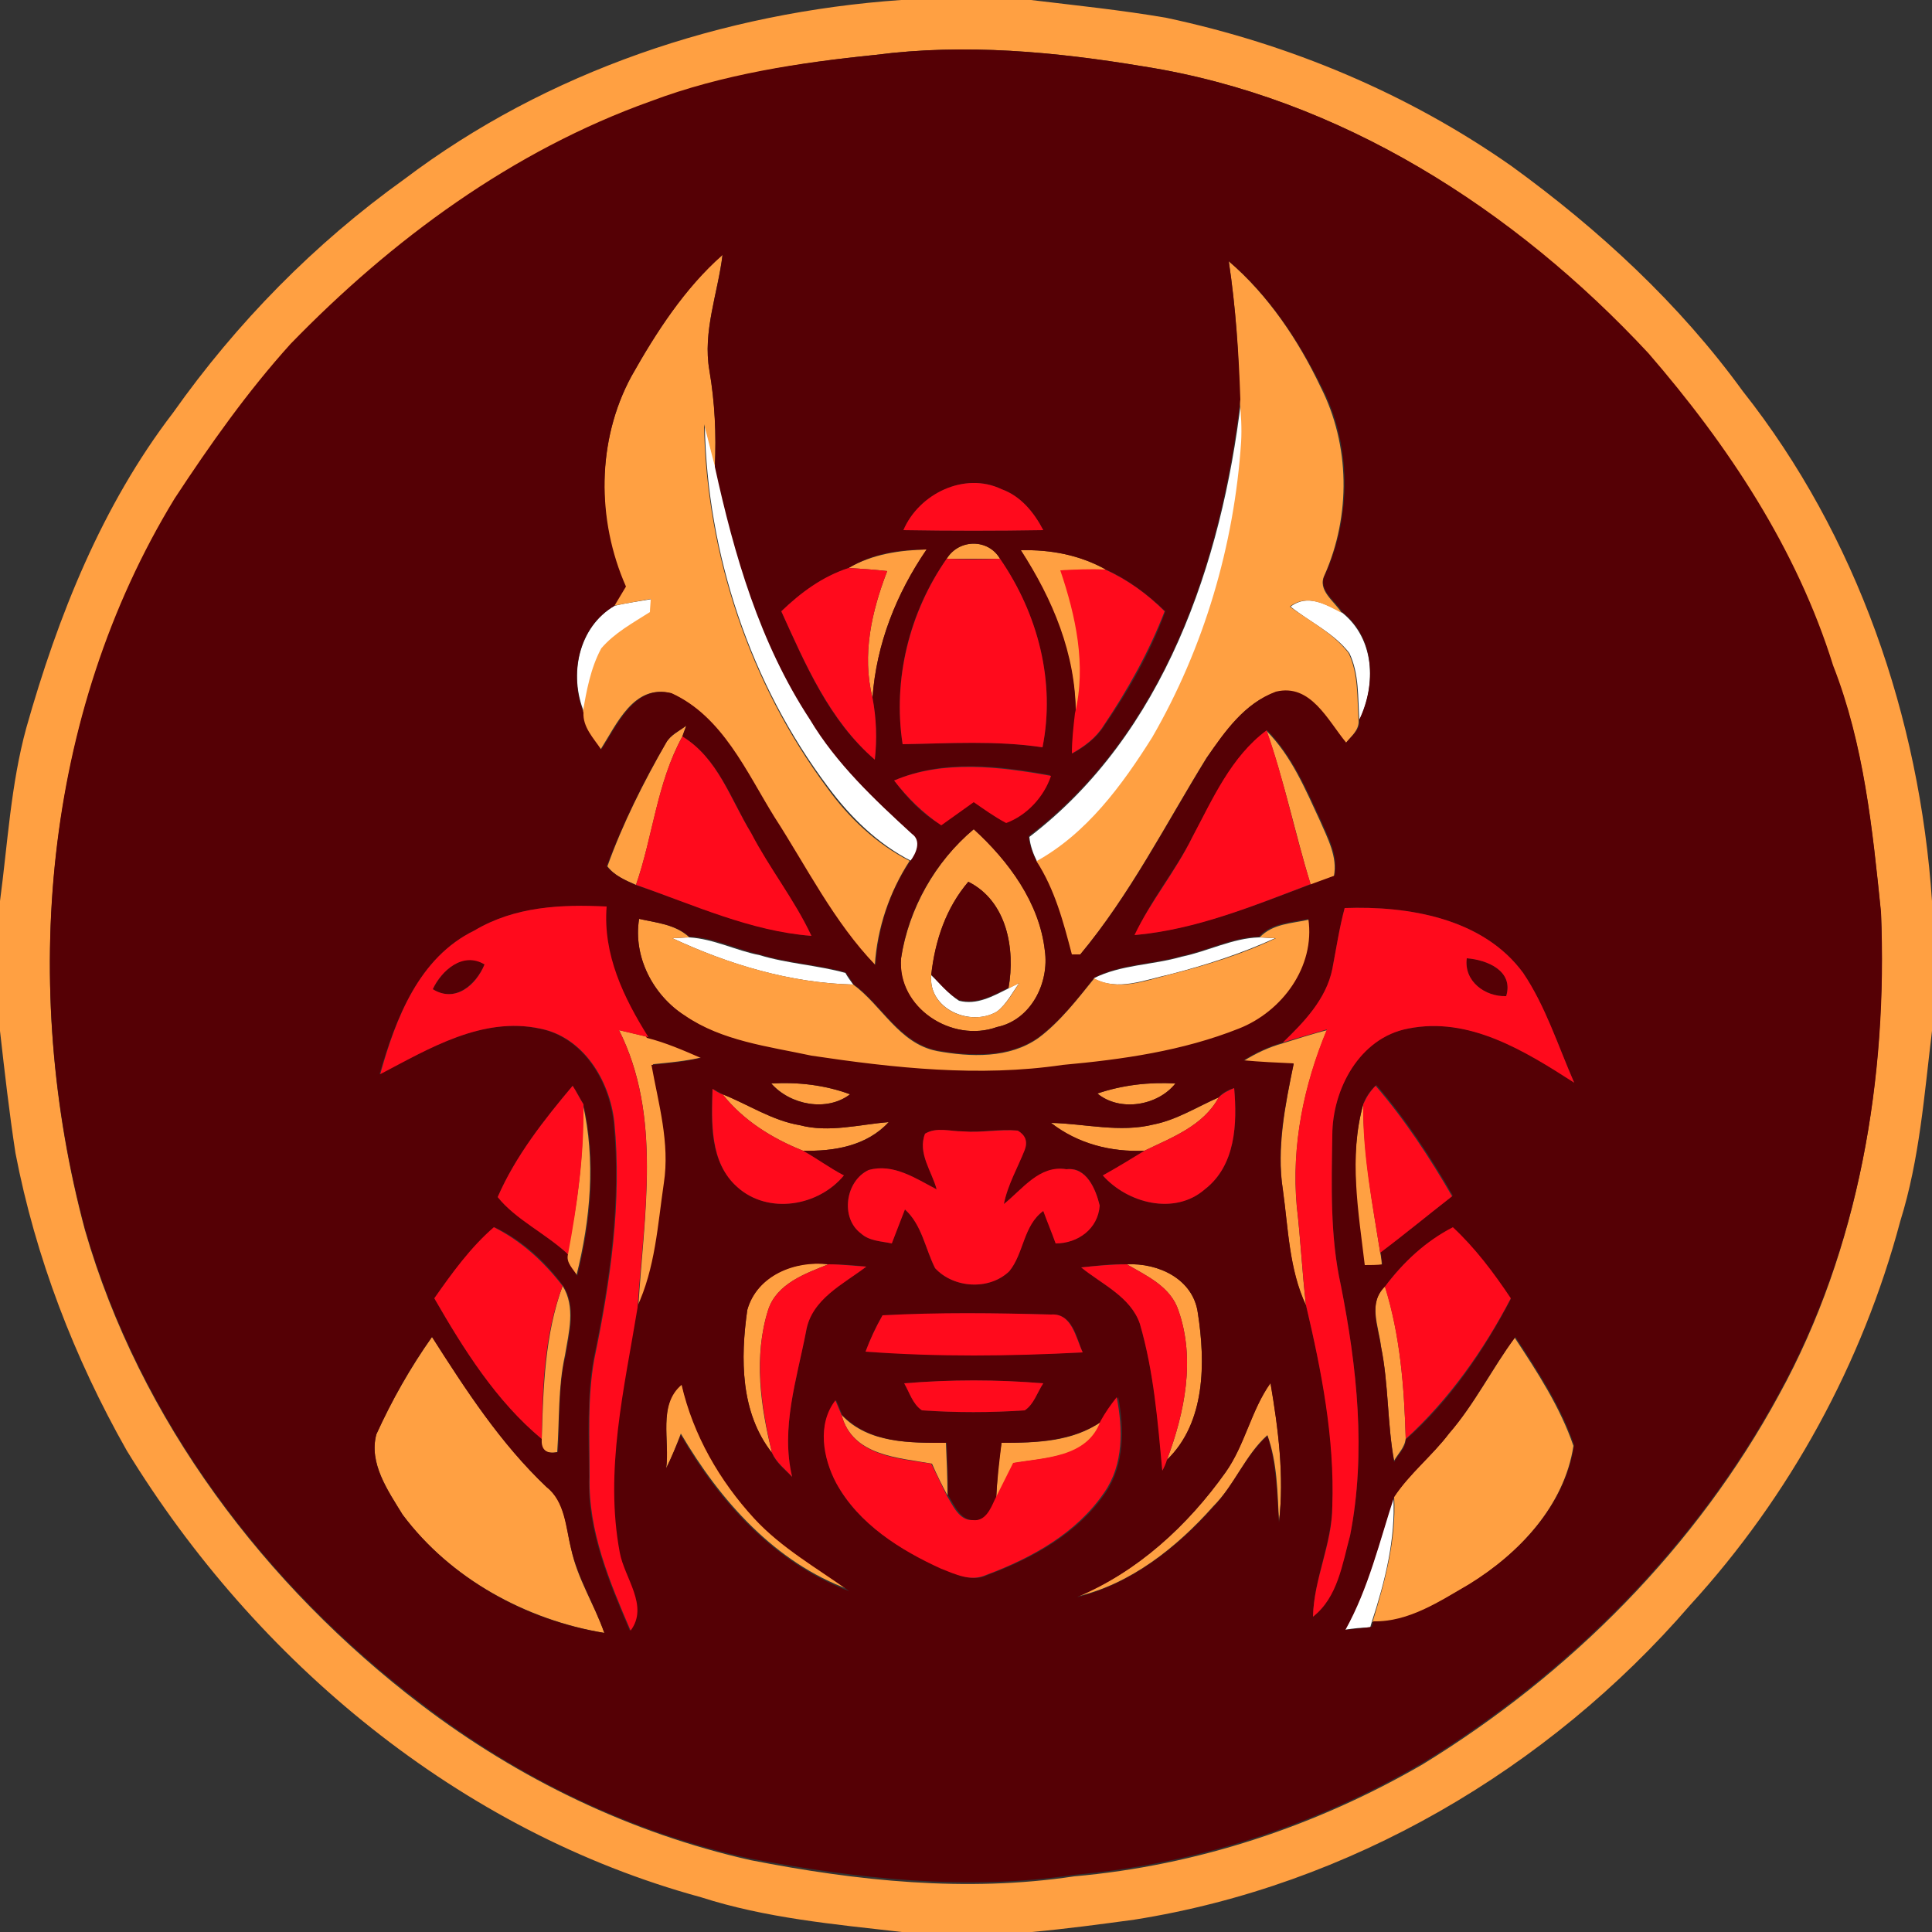 <?xml version="1.0" encoding="utf-8"?>
<!-- Generator: Adobe Illustrator 26.0.3, SVG Export Plug-In . SVG Version: 6.00 Build 0)  -->
<svg version="1.1" id="Layer_1" xmlns="http://www.w3.org/2000/svg" xmlns:xlink="http://www.w3.org/1999/xlink" x="0px" y="0px"
	 viewBox="0 0 250 250" style="enable-background:new 0 0 250 250;" xml:space="preserve">
<rect x="0" y="0" width="250" height="250" fill="#333333" stroke="none"/>
<style type="text/css">
	.st0{fill:#FFFFFF;}
	.st1{fill:#FFA042;}
	.st2{fill:#550005;}
	.st3{fill:#FF0A1C;}
</style>
<g id="_x23_ffffffff">
	<path class="st0" d="M160.6,51.8c0.2,1.8,0.4,3.6,0.2,5.4c-0.9,13.4-4.9,26.6-11.5,38.2c-3.9,6.2-8.5,12.5-15.1,16.1
		c-0.5-1-0.9-2.1-1-3.2C150.6,95,158.1,72.8,160.6,51.8z"/>
	<path class="st0" d="M91.2,55c0.5,1.8,0.9,3.6,1.4,5.4c2.5,11.4,5.8,22.9,12.3,32.7c3.4,5.7,8.3,10.4,13.2,14.8
		c1.2,0.9,0.5,2.6-0.2,3.5c-4.3-2.2-7.8-5.6-10.7-9.5C97.1,88.5,91.5,71.7,91.2,55z"/>
	<path class="st0" d="M79.5,78.4c1.6-0.4,3.3-0.6,4.9-0.9c0,0.4-0.1,1.3-0.1,1.7c-2.2,1.4-4.6,2.7-6.3,4.7c-1.4,2.5-1.9,5.4-2.4,8.3
		C73.6,87.4,74.8,81.2,79.5,78.4z"/>
	<path class="st0" d="M167,78.5c2.2-1.7,4.6-0.3,6.7,0.8c4.2,3.4,4.4,9.3,2.2,13.9c-0.2-2.9,0-6-1.3-8.7
		C172.6,81.9,169.5,80.5,167,78.5z"/>
	<path class="st0" d="M87,121.4c0.5,0,1.6-0.1,2.2-0.1c3.2,0.2,6,1.7,9.1,2.3c3.6,1.1,7.5,1.3,11.1,2.3c0.2,0.4,0.7,1.1,1,1.5
		C102.2,127.2,94.3,124.8,87,121.4z"/>
	<path class="st0" d="M152.9,123.8c3.4-0.7,6.6-2.4,10-2.5c0.5,0,1.6,0.1,2.1,0.1c-4.4,2-9,3.5-13.7,4.7c-3.2,0.7-6.7,2.2-9.8,0.5
		C145.1,124.8,149.1,124.9,152.9,123.8z"/>
	<path class="st0" d="M129,130.9c-3.4,2-8.9-0.3-8.5-4.7c1.2,1.1,2.2,2.4,3.6,3.3c2.3,0.6,4.4-0.6,6.4-1.6c0.3-0.2,1-0.5,1.4-0.7
		C131,128.4,130.3,129.9,129,130.9z"/>
	<path class="st0" d="M174,210.9c3-5.4,4.5-11.4,6.3-17.2c0.3,5.5-1.1,11-2.8,16.2l-0.2,0.7C176.3,210.6,175.1,210.7,174,210.9z"/>
</g>
<g id="_x23_ffa042ff">
	<path class="st1" d="M116.6,0h16.8c5.8,0.7,11.7,1.3,17.5,2.3c16,3.4,31.3,9.8,44.7,19.2c11.3,8.2,21.7,17.8,29.9,29.1
		c14.8,18.7,22.9,42.3,24.5,66v16.8c-1,8.2-1.6,16.6-4.1,24.6c-4.9,18.4-14.3,35.6-27.2,49.7c-18.4,21.3-44.1,36.3-71.9,40.7
		c-4.4,0.6-8.9,1.2-13.3,1.6h-16.8c-8.8-1-17.6-1.8-26-4.5C59.5,237,33.1,215,16.4,187.7c-6.8-12-11.8-25-14.4-38.5
		c-0.8-5.2-1.4-10.5-2-15.8v-16.8c1-7.5,1.4-15.1,3.4-22.4c4.1-14.5,9.8-28.8,19-40.8c8.2-11.6,18.3-21.9,29.9-30.2
		C70.8,9.2,93.6,1.6,116.6,0 M113.3,7.1c-9.9,1-19.8,2.6-29.1,6.2c-17.9,6.3-33.5,17.9-46.6,31.4c-5.6,6.2-10.5,13-15,20
		c-17.1,28-20,63.2-11.6,94.5c7.1,24.6,23.3,46,43.5,61.4c12.6,9.6,27.1,16.6,42.6,20.1c13.8,2.7,27.9,4.2,41.9,2.1
		c15.9-1.4,31.3-6.5,45.1-14.5c19.1-11.7,35.4-28.1,46.1-47.8c10.4-18.9,14-40.9,13.2-62.3c-1.1-10.8-2.2-21.8-6.2-31.9
		c-4.7-15.1-13.6-28.6-23.9-40.4C196,27.1,173.4,12.6,148,8.6C136.6,6.7,124.9,5.6,113.3,7.1z"/>
	<path class="st1" d="M81.7,48.7c3.2-5.7,6.9-11.4,11.8-15.8c-0.6,5-2.6,10-1.7,15c0.7,4.1,0.9,8.2,0.7,12.4
		c-0.5-1.8-0.9-3.6-1.4-5.4c0.3,16.8,5.9,33.5,15.9,47c2.8,3.9,6.4,7.3,10.7,9.5c-2.6,4-4.2,8.7-4.5,13.5
		c-5.4-5.6-8.9-12.7-13.1-19.2c-3.6-5.8-6.7-13-13.3-16c-4.8-1.2-7,4-9.1,7.3c-1-1.4-2.4-2.9-2.3-4.8c0.5-2.8,1-5.7,2.4-8.3
		c1.7-2,4.1-3.3,6.3-4.7c0-0.4,0.1-1.3,0.1-1.7c-1.7,0.3-3.3,0.6-4.9,0.9c0.5-0.8,1-1.7,1.5-2.5C77.2,67.3,77.2,57,81.7,48.7z"/>
	<path class="st1" d="M159,33.8c5.1,4.4,9,10.2,11.9,16.3c3.8,7.5,3.9,16.6,0.5,24.3c-1,2,1.3,3.4,2.2,4.9c-2.1-1.1-4.5-2.5-6.7-0.8
		c2.6,1.9,5.6,3.4,7.6,6c1.3,2.7,1.1,5.8,1.3,8.7c0.1,1.3-1,2.1-1.7,3c-2.4-2.9-4.5-7.7-9.1-6.6c-4,1.4-6.5,5.1-8.9,8.5
		c-5.3,8.6-9.9,17.7-16.4,25.5c-0.3,0-0.8,0-1.1,0c-1-4.2-2.2-8.5-4.6-12.1c6.6-3.6,11.2-9.9,15.1-16.1
		c6.7-11.6,10.6-24.8,11.5-38.2c0.1-1.8,0-3.6-0.2-5.4C160.3,45.8,159.9,39.8,159,33.8z"/>
	<path class="st1" d="M122.5,72.3c1.6-2.6,5.4-2.6,6.9,0C127.1,72.3,124.8,72.3,122.5,72.3z"/>
	<path class="st1" d="M109.8,73.5c3.1-1.8,6.6-2.3,10.1-2.4c-3.9,5.7-6.5,12.2-7,19.2c-1.4-5.6-0.1-11.2,1.9-16.4
		C113.1,73.7,111.5,73.6,109.8,73.5z"/>
	<path class="st1" d="M132.1,71.2c3.8-0.1,7.6,0.6,11,2.5c-1.9,0-3.9,0.1-5.8,0.1c2,5.9,3.4,12.2,1.9,18.5
		C139.1,84.7,136.1,77.6,132.1,71.2z"/>
	<path class="st1" d="M86.2,96.1c0.6-1,1.7-1.5,2.6-2.2c-0.1,0.3-0.4,1-0.5,1.4c-3.3,6-3.8,12.9-6,19.2c-1.4-0.6-2.8-1.2-3.7-2.4
		C80.6,106.5,83.3,101.2,86.2,96.1z"/>
	<path class="st1" d="M163.9,94.6c3.2,3.2,5,7.5,6.9,11.6c1,2.3,2.3,4.7,1.8,7.2c-0.8,0.3-2.2,0.8-3,1.1
		C167.6,107.9,166.2,101.1,163.9,94.6z"/>
	<path class="st1" d="M116.6,124c1-6.4,4.4-12.5,9.4-16.7c4.5,4.1,8.5,9.5,9.2,15.7c0.6,4.2-1.8,9-6.2,9.9
		C123.2,135,116,130.4,116.6,124 M125.3,114.1c-2.9,3.4-4.3,7.6-4.8,12.1c-0.4,4.4,5,6.7,8.5,4.7c1.3-1,2-2.4,2.9-3.7
		c-0.3,0.2-1,0.5-1.4,0.7C131.4,122.8,130.3,116.6,125.3,114.1z"/>
	<path class="st1" d="M82.7,118.9c2.2,0.5,4.7,0.7,6.5,2.4c-0.5,0-1.6,0.1-2.2,0.1c7.3,3.4,15.3,5.8,23.4,6
		c3.7,2.7,5.9,7.6,10.8,8.6c4.4,0.8,9.4,1,13.2-1.7c2.8-2.1,5-5,7.2-7.7c3.1,1.7,6.6,0.3,9.8-0.5c4.7-1.2,9.3-2.6,13.7-4.7
		c-0.5,0-1.6-0.1-2.1-0.1c1.7-1.8,4.2-1.8,6.4-2.3c0.9,6.2-3.5,11.9-9,14.2c-7.3,2.8-15.1,4-22.8,4.7c-10.8,1.6-21.8,0.4-32.5-1.2
		c-5.6-1.2-11.6-1.9-16.4-5.2C84.5,128.8,81.9,123.8,82.7,118.9z"/>
	<path class="st1" d="M80.1,133.3c1.3,0.3,2.6,0.6,3.8,0.9c2.4,0.6,4.7,1.6,7,2.6c-2.1,0.5-4.3,0.7-6.4,0.9c0.9,5,2.3,10.1,1.6,15.3
		c-0.8,5.4-1.1,11.1-3.5,16.1C83.3,157.3,85.7,144.4,80.1,133.3z"/>
	<path class="st1" d="M166,135c1.9-0.6,3.8-1.2,5.7-1.7c-3,7.2-4.6,15-3.9,22.8c0.5,4.3,0.7,8.6,1.2,12.9c-2.2-4.7-2.3-10-3-15
		c-0.8-5.5,0.3-11,1.4-16.3c-2.2-0.1-4.3-0.2-6.5-0.4C162.5,136.3,164.2,135.5,166,135z"/>
	<path class="st1" d="M99.8,140.2c3.5-0.2,6.9,0.2,10.2,1.4C107,143.9,102.3,143,99.8,140.2z"/>
	<path class="st1" d="M142,141.5c3.3-1.1,6.7-1.5,10.1-1.3C149.8,143.1,144.9,143.9,142,141.5z"/>
	<path class="st1" d="M93.5,141.6c3.3,1.3,6.4,3.4,10,4c3.8,1,7.7-0.1,11.5-0.4c-2.9,3.1-7.1,3.8-11.1,3.7
		C99.9,147.3,96.2,145,93.5,141.6z"/>
	<path class="st1" d="M149.3,145.5c3-0.6,5.7-2.3,8.4-3.5c-2,3.7-6.1,5.2-9.6,6.9c-4.4,0.2-8.7-0.9-12.1-3.6
		C140.4,145.4,144.9,146.6,149.3,145.5z"/>
	<path class="st1" d="M75.4,142.8c1.7,7.3,1,15-0.8,22.2c-0.5-0.8-1.5-1.6-1.2-2.8C74.7,155.9,75.6,149.4,75.4,142.8z"/>
	<path class="st1" d="M176.4,142.9c0,6.5,1.2,12.9,2.2,19.2c0.1,0.4,0.2,1.2,0.2,1.6c-0.6,0-1.7,0-2.3,0.1
		C175.7,156.9,174.5,149.7,176.4,142.9z"/>
	<path class="st1" d="M96.7,169.5c1.2-4.5,6.2-6.5,10.5-5.9c-3,1.2-6.7,2.5-7.8,5.9c-1.9,6-1,12.5,0.5,18.5
		C95.8,182.8,95.8,175.8,96.7,169.5z"/>
	<path class="st1" d="M145.8,163.6c4.1-0.2,8.6,1.9,9.2,6.3c1,6.4,1,14.2-4,19c2.3-6.1,3.7-13,1.5-19.3
		C151.5,166.5,148.4,165.1,145.8,163.6z"/>
	<path class="st1" d="M70.1,186.2c0.2-6.7,0.4-13.5,2.7-19.8c1.7,2.7,0.8,6,0.3,9c-0.9,4.1-0.7,8.3-1,12.5
		C70.6,188.2,69.9,187.6,70.1,186.2z"/>
	<path class="st1" d="M178.7,174.2c-0.3-2.6-1.7-5.6,0.5-7.8c2,6.4,2.5,13.1,2.7,19.7c-0.1,1.2-1,2-1.5,2.9
		C179.5,184.2,179.7,179.1,178.7,174.2z"/>
	<path class="st1" d="M48.7,185.6c2-4.4,4.4-8.6,7.2-12.6c4.4,6.9,8.8,13.7,14.8,19.4c2.5,1.9,2.5,5.2,3.2,8c0.8,3.9,3,7.2,4.3,10.9
		c-10.1-1.7-19.9-7-26.1-15.3C50.2,192.9,47.7,189.3,48.7,185.6z"/>
	<path class="st1" d="M187.5,185.5c3.3-3.8,5.6-8.4,8.5-12.4c2.9,4.4,5.9,9,7.6,14c-1.2,7.8-7.1,14-13.6,18
		c-3.8,2.2-7.8,4.9-12.4,4.8c1.6-5.2,3.1-10.7,2.8-16.2C182.4,190.6,185.3,188.4,187.5,185.5z"/>
	<path class="st1" d="M86.2,190c0.5-3.6-1.1-8.3,2-11c1.5,6.5,4.9,12.4,9.4,17.3c3.5,3.9,8.1,6.5,12.3,9.4
		c-9.6-3.5-16.7-11.5-21.8-20.2C87.5,187.1,86.9,188.6,86.2,190z"/>
	<path class="st1" d="M158.6,190.5c2.5-3.6,3.3-8,5.8-11.6c1,5.9,1.8,12.1,1.1,18c-0.2-3.8-0.2-7.6-1.5-11.2c-2.9,2.6-4.2,6.4-7,9.2
		c-4.7,5.3-10.7,10.1-17.7,11.7C147.1,203.5,153.7,197.4,158.6,190.5z"/>
	<path class="st1" d="M108.9,183.1c3.5,3.7,8.8,3.6,13.5,3.6c0.1,2.2,0.2,4.5,0.2,6.8c-0.7-1.3-1.4-2.7-2-4.1
		C116.2,188.6,110.3,188.4,108.9,183.1z"/>
	<path class="st1" d="M129.6,186.7c4.5,0,9.2-0.1,13-2.8c-1.7,4.7-7.1,4.7-11.3,5.4c-0.8,1.6-1.6,3.2-2.4,4.8
		C129,191.6,129.2,189.1,129.6,186.7z"/>
</g>
<g id="_x23_550005ff">
	<path class="st2" d="M113.3,7.1c11.6-1.5,23.3-0.4,34.7,1.5c25.4,4,48,18.5,65.3,37.1c10.3,11.9,19.2,25.3,23.9,40.4
		c4,10.2,5.1,21.2,6.2,31.9c0.9,21.4-2.8,43.4-13.2,62.3c-10.7,19.7-27,36.1-46.1,47.8c-13.7,8-29.2,13.1-45.1,14.5
		c-13.9,2.1-28.1,0.5-41.9-2.1c-15.5-3.4-30-10.4-42.6-20.1c-20.3-15.4-36.4-36.8-43.5-61.4c-8.4-31.3-5.5-66.5,11.6-94.5
		c4.6-7,9.4-13.8,15-20c13.1-13.5,28.7-25,46.6-31.4C93.5,9.6,103.4,8.1,113.3,7.1 M81.7,48.7C77.2,57,77.2,67.3,81,75.9
		c-0.5,0.8-1,1.7-1.5,2.5c-4.7,2.7-5.9,8.9-4,13.8c-0.1,1.9,1.3,3.3,2.3,4.8c2.1-3.2,4.3-8.5,9.1-7.3c6.6,3,9.7,10.2,13.3,16
		c4.2,6.5,7.7,13.6,13.1,19.2c0.3-4.8,1.8-9.5,4.5-13.5c0.7-0.9,1.5-2.6,0.2-3.5c-4.9-4.5-9.8-9.1-13.2-14.8
		c-6.5-9.9-9.8-21.3-12.3-32.7c0.2-4.1,0-8.3-0.7-12.4c-0.9-5.1,1.1-10,1.7-15C88.6,37.3,84.9,43,81.7,48.7 M159,33.8
		c0.9,6,1.3,11.9,1.5,17.9c-2.5,21.1-9.9,43.2-27.4,56.5c0.1,1.1,0.5,2.2,1,3.2c2.4,3.7,3.5,7.9,4.6,12.1c0.3,0,0.8,0,1.1,0
		c6.5-7.8,11.1-16.9,16.4-25.5c2.3-3.4,4.9-7,8.9-8.5c4.5-1.1,6.7,3.7,9.1,6.6c0.7-0.9,1.9-1.7,1.7-3c2.2-4.6,2-10.6-2.2-13.9
		c-0.9-1.5-3.3-2.9-2.2-4.9c3.4-7.6,3.4-16.8-0.5-24.3C168,44,164.2,38.2,159,33.8 M116.9,68.6c6,0.1,12.1,0.1,18.1,0
		c-1.2-2.3-2.9-4.4-5.4-5.3C124.9,61,118.9,63.9,116.9,68.6 M122.5,72.3c-4.9,6.9-7,15.6-5.7,24c6.1-0.1,12.1-0.5,18.1,0.4
		c1.7-8.5-0.6-17.3-5.5-24.4C127.9,69.7,124.1,69.7,122.5,72.3 M109.8,73.5c-3.3,1.1-6.2,3.2-8.7,5.6c3.1,6.9,6.2,14.2,12.1,19.2
		c0.3-2.7,0.2-5.3-0.3-8c0.5-7,3.1-13.5,7-19.2C116.4,71.1,112.9,71.6,109.8,73.5 M132.1,71.2c4.1,6.3,7.1,13.4,7.1,21.1
		c-0.2,1.7-0.4,3.5-0.4,5.2c1.6-0.9,3.1-2,4.1-3.6c3.2-4.6,6-9.6,7.9-14.8c-2.3-2.2-4.8-4.1-7.7-5.4
		C139.7,71.8,135.9,71.1,132.1,71.2 M86.2,96.1c-3,5.1-5.6,10.4-7.7,16c1,1.2,2.4,1.8,3.7,2.4c7.5,2.5,14.8,5.9,22.8,6.6
		c-2.2-4.7-5.5-8.7-7.8-13.3c-2.6-4.4-4.3-9.7-8.9-12.5c0.1-0.3,0.4-1,0.5-1.4C87.9,94.6,86.8,95,86.2,96.1 M154.3,108.3
		c-2.2,4.4-5.5,8.2-7.4,12.7c7.9-0.8,15.4-3.8,22.8-6.6c0.8-0.3,2.2-0.8,3-1.1c0.5-2.6-0.8-4.9-1.8-7.2c-1.9-4.1-3.7-8.3-6.9-11.6
		C159.3,98,157,103.4,154.3,108.3 M115.7,101c1.7,2.3,3.6,4.3,6,5.7c1.4-1,2.8-2,4.2-3c1.4,0.9,2.7,2,4.2,2.7c2.6-1,4.8-3.4,5.8-6.1
		C129.4,99.1,122.1,98.2,115.7,101 M116.6,124c-0.5,6.4,6.6,11,12.4,8.9c4.4-0.9,6.8-5.7,6.2-9.9c-0.7-6.2-4.7-11.6-9.2-15.7
		C121,111.5,117.5,117.6,116.6,124 M61.4,120.4c-7.2,3.5-10.2,11.4-12.3,18.6c6.4-3.3,13.3-7.5,20.7-5.9c5.6,1.1,9,6.7,9.6,12.1
		c1,10.3-0.5,20.6-2.6,30.7c-0.9,5-0.6,10.1-0.6,15.2c-0.2,7,2.6,13.6,5.3,19.9c2.4-3.2-0.8-6.8-1.4-10.1c-2-10.6,0.6-21.2,2.3-31.7
		c2.4-5.1,2.7-10.7,3.5-16.1c0.8-5.2-0.7-10.3-1.6-15.3c2.2-0.2,4.3-0.4,6.4-0.9c-2.3-1-4.6-2-7-2.6c-3.2-5.1-5.9-10.7-5.4-16.9
		C72.7,117,66.6,117.3,61.4,120.4 M172.4,125.4c-0.8,3.9-3.6,6.8-6.4,9.5c-1.8,0.5-3.5,1.3-5.1,2.3c2.1,0.2,4.3,0.3,6.5,0.4
		c-1.1,5.4-2.3,10.9-1.4,16.3c0.7,5,0.8,10.3,3,15c2,8.5,3.8,17.2,3.4,26c-0.1,4.9-2.4,9.4-2.5,14.3c3.2-2.5,3.7-6.8,4.8-10.5
		c2.1-10.7,0.9-21.8-1.2-32.4c-1.4-6.4-1.2-13-1.1-19.4c0-6,3.5-12.7,9.8-13.8c7.9-1.6,15.2,2.8,21.5,7c-2.1-4.8-3.7-9.8-6.6-14.2
		c-5.2-7.1-14.9-8.7-23.1-8.4C173.3,120.1,172.9,122.8,172.4,125.4 M82.7,118.9c-0.8,4.9,1.8,9.9,5.9,12.5c4.8,3.3,10.8,4,16.4,5.2
		c10.7,1.6,21.7,2.8,32.5,1.2c7.7-0.7,15.5-1.8,22.8-4.7c5.6-2.2,9.9-8,9-14.2c-2.2,0.5-4.8,0.5-6.4,2.3c-3.5,0.1-6.6,1.8-10,2.5
		c-3.7,1.1-7.8,1-11.3,2.8c-2.2,2.8-4.4,5.6-7.2,7.7c-3.8,2.7-8.8,2.5-13.2,1.7c-4.8-1-7.1-5.9-10.8-8.6c-0.2-0.4-0.7-1.1-1-1.5
		c-3.7-1-7.5-1.2-11.1-2.3c-3.1-0.7-6-2.2-9.1-2.3C87.4,119.6,84.9,119.4,82.7,118.9 M99.8,140.2c2.4,2.8,7.2,3.7,10.2,1.4
		C106.8,140.4,103.3,140,99.8,140.2 M142,141.5c2.9,2.4,7.8,1.6,10.1-1.3C148.7,140,145.2,140.4,142,141.5 M64.4,154.9
		c2.4,2.9,6.2,4.7,9.1,7.4c-0.3,1.1,0.7,1.9,1.2,2.8c1.8-7.2,2.5-14.9,0.8-22.2c-0.3-0.6-1-1.8-1.4-2.4
		C70.4,144.9,66.7,149.6,64.4,154.9 M92.2,140.9c-0.2,4.4-0.4,9.5,3.2,12.7c4,3.6,10.5,2.5,13.8-1.5c-1.8-0.9-3.5-2.2-5.3-3.2
		c4,0.1,8.3-0.6,11.1-3.7c-3.8,0.3-7.7,1.4-11.5,0.4c-3.6-0.6-6.7-2.7-10-4C93.2,141.4,92.6,141.1,92.2,140.9 M157.7,142
		c-2.8,1.2-5.4,2.9-8.4,3.5c-4.4,1.1-8.9-0.1-13.3-0.2c3.5,2.7,7.8,3.8,12.1,3.6c-1.8,1.1-3.5,2.2-5.4,3.2c3.2,3.6,9.2,5.2,13.2,1.8
		c4-3.1,4.2-8.5,3.8-13.1C158.9,141,158.2,141.4,157.7,142 M176.4,142.9c-1.9,6.8-0.6,14,0.2,20.8c0.6,0,1.7,0,2.3-0.1
		c-0.1-0.4-0.2-1.2-0.2-1.6c3.1-2.4,6.2-4.8,9.3-7.3c-2.9-5-6.1-9.9-9.9-14.3C177.2,141.2,176.7,142,176.4,142.9 M119.7,146.7
		c-1,2.5,0.9,4.9,1.5,7.2c-2.7-1.4-5.6-3.4-8.8-2.5c-3,1.4-3.7,6.1-1,8.2c1.1,1,2.6,1,4,1.3c0.5-1.5,1.1-3,1.7-4.4
		c2.2,2,2.6,5.1,3.9,7.6c2.4,2.6,7,2.9,9.6,0.4c1.9-2.4,1.8-6,4.4-7.8c0.6,1.4,1.1,2.8,1.6,4.2c2.9,0,5.4-2,5.7-4.9
		c-0.5-2.1-1.7-5.1-4.3-4.7c-3.5-0.5-5.7,2.6-8.1,4.5c0.5-2.5,1.7-4.7,2.7-7c0.4-1.1,0.1-1.9-0.9-2.5c-2.4-0.3-4.7,0.3-7.1,0.1
		C122.9,146.4,121.2,145.8,119.7,146.7 M56.2,168c3.8,6.6,8,13.3,13.9,18.2c-0.1,1.4,0.6,2,2.1,1.7c0.3-4.2,0-8.4,1-12.5
		c0.5-3,1.4-6.3-0.3-9c-2.4-3.2-5.3-5.9-8.9-7.6C60.9,161.4,58.5,164.8,56.2,168 M179.2,166.5c-2.2,2.2-0.9,5.1-0.5,7.8
		c1,4.9,0.8,9.9,1.7,14.9c0.5-1,1.5-1.8,1.5-2.9c5.7-5,10.1-11.5,13.6-18.2c-2.2-3.3-4.6-6.5-7.5-9.2
		C184.5,160.6,181.6,163.3,179.2,166.5 M96.7,169.5c-0.9,6.3-0.9,13.3,3.2,18.5c0.5,1.3,1.6,2.1,2.6,3.1c-1.5-6.3,0.6-12.6,1.8-18.8
		c0.6-4.2,4.7-6.1,7.8-8.4c-1.6-0.2-3.2-0.3-4.9-0.3C102.9,163.1,98,165,96.7,169.5 M139.9,164c2.7,2.2,6.4,3.8,7.6,7.3
		c1.8,6.2,2.4,12.6,2.9,19c0.1-0.3,0.4-1,0.6-1.4c5-4.8,5-12.6,4-19c-0.6-4.4-5.1-6.5-9.2-6.3C143.9,163.5,141.9,163.8,139.9,164
		 M114.2,170.2c-0.9,1.5-1.6,3.1-2.2,4.7c9.3,0.6,18.8,0.5,28.1,0.1c-0.8-1.9-1.3-5.1-4.1-4.9C128.7,169.9,121.4,169.9,114.2,170.2
		 M48.7,185.6c-1,3.8,1.5,7.3,3.4,10.4c6.2,8.3,16,13.7,26.1,15.3c-1.3-3.7-3.4-7.1-4.3-10.9c-0.7-2.8-0.8-6.1-3.2-8
		c-5.9-5.6-10.4-12.5-14.8-19.4C53.1,176.9,50.7,181.2,48.7,185.6 M187.5,185.5c-2.2,2.9-5.1,5.2-7.1,8.2
		c-1.9,5.8-3.3,11.8-6.3,17.2c1.1-0.1,2.2-0.2,3.4-0.4l0.2-0.7c4.6,0.1,8.6-2.6,12.4-4.8c6.5-4,12.4-10.2,13.6-18
		c-1.7-5-4.7-9.6-7.6-14C193,177.1,190.8,181.7,187.5,185.5 M86.2,190c0.7-1.4,1.3-2.9,1.9-4.3c5,8.7,12.2,16.6,21.8,20.2
		c-4.2-3-8.8-5.6-12.3-9.4c-4.5-4.9-7.9-10.8-9.4-17.3C85.1,181.8,86.7,186.5,86.2,190 M117,179c0.7,1.2,1.1,2.7,2.3,3.5
		c4.4,0.3,8.9,0.3,13.3,0c1.2-0.8,1.6-2.3,2.4-3.5C129,178.5,123,178.5,117,179 M158.6,190.5c-4.9,6.9-11.4,12.9-19.3,16.2
		c7-1.7,13-6.4,17.7-11.7c2.7-2.8,4.1-6.6,7-9.2c1.2,3.6,1.2,7.4,1.5,11.2c0.7-6-0.1-12.1-1.1-18C161.9,182.5,161.1,187,158.6,190.5
		 M108.2,191.9c2.9,5.4,8.4,8.7,13.8,11.1c1.8,0.7,3.8,1.8,5.8,0.8c5.9-2.2,11.7-5.4,15.3-10.7c2.4-3.6,2.4-8.2,1.6-12.3
		c-0.8,1-1.5,2-2.1,3.1c-3.8,2.6-8.5,2.8-13,2.8c-0.3,2.5-0.6,4.9-0.7,7.4c-0.6,1.1-1.3,2.8-2.8,2.6c-1.8,0.1-2.6-1.9-3.4-3.2
		c0-2.3-0.1-4.5-0.2-6.8c-4.7,0-9.9,0.1-13.5-3.6c-0.2-0.5-0.6-1.4-0.8-1.9C105.7,184.3,106.5,188.6,108.2,191.9z"/>
	<path class="st2" d="M125.3,114.1c5,2.5,6.1,8.7,5.2,13.7c-2,1-4.1,2.2-6.4,1.6c-1.4-0.8-2.5-2.1-3.6-3.3
		C121,121.7,122.4,117.5,125.3,114.1z"/>
	<path class="st2" d="M56,128c1.2-2.4,3.9-5,6.7-3.2C61.5,127.5,58.8,129.8,56,128z"/>
	<path class="st2" d="M189.8,124c2.6,0.2,6.1,1.6,5.1,4.9C192.2,129,189.4,127,189.8,124z"/>
</g>
<g id="_x23_ff0a1cff">
	<path class="st3" d="M116.9,68.6c2-4.7,7.9-7.6,12.7-5.3c2.5,0.9,4.2,3,5.4,5.3C129,68.7,123,68.7,116.9,68.6z"/>
	<path class="st3" d="M116.8,96.3c-1.3-8.4,0.9-17.1,5.7-24c2.3,0.1,4.6,0.1,6.9,0c4.9,7.1,7.2,15.9,5.5,24.4
		C128.9,95.8,122.8,96.2,116.8,96.3z"/>
	<path class="st3" d="M101.1,79.1c2.5-2.4,5.3-4.5,8.7-5.6c1.7,0.1,3.3,0.2,5,0.4c-2,5.2-3.3,10.8-1.9,16.4c0.5,2.6,0.6,5.3,0.3,8
		C107.3,93.2,104.2,85.9,101.1,79.1z"/>
	<path class="st3" d="M137.2,73.8c1.9-0.1,3.9-0.2,5.8-0.1c2.9,1.3,5.5,3.2,7.7,5.4c-2,5.2-4.8,10.2-7.9,14.8
		c-1,1.6-2.5,2.7-4.1,3.6c0-1.7,0.2-3.5,0.4-5.2C140.6,86.1,139.2,79.7,137.2,73.8z"/>
	<path class="st3" d="M154.3,108.3c2.6-4.9,5-10.4,9.6-13.8c2.3,6.5,3.6,13.3,5.7,19.9c-7.4,2.8-14.8,5.9-22.8,6.6
		C148.9,116.6,152.1,112.8,154.3,108.3z"/>
	<path class="st3" d="M82.3,114.5c2.2-6.4,2.7-13.2,6-19.2c4.6,2.8,6.2,8.1,8.9,12.5c2.4,4.6,5.6,8.6,7.8,13.3
		C97.1,120.5,89.8,117.1,82.3,114.5z"/>
	<path class="st3" d="M115.7,101c6.3-2.7,13.7-1.8,20.3-0.6c-0.9,2.7-3.1,5.1-5.8,6.1c-1.5-0.8-2.9-1.8-4.2-2.7c-1.4,1-2.8,2-4.2,3
		C119.4,105.2,117.4,103.2,115.7,101z"/>
	<path class="st3" d="M61.4,120.4c5.2-3.1,11.2-3.4,17.1-3.1c-0.5,6.2,2.2,11.8,5.4,16.9c-1.3-0.3-2.6-0.6-3.8-0.9
		c5.6,11.2,3.2,24,2.4,35.9c-1.7,10.4-4.3,21.1-2.3,31.7c0.6,3.3,3.8,6.9,1.4,10.1c-2.7-6.3-5.5-12.9-5.3-19.9
		c0-5.1-0.3-10.2,0.6-15.2c2.1-10.1,3.6-20.4,2.6-30.7c-0.6-5.4-4-11-9.6-12.1c-7.5-1.6-14.4,2.6-20.7,5.9
		C51.2,131.8,54.2,123.9,61.4,120.4 M56,128c2.9,1.8,5.6-0.5,6.7-3.2C59.9,123.1,57.1,125.6,56,128z"/>
	<path class="st3" d="M172.4,125.4c0.5-2.6,0.9-5.3,1.6-7.9c8.2-0.3,17.9,1.3,23.1,8.4c2.9,4.3,4.5,9.4,6.6,14.2
		c-6.4-4.1-13.6-8.6-21.5-7c-6.3,1.2-9.8,7.9-9.8,13.8c-0.1,6.5-0.3,13.1,1.1,19.4c2.1,10.6,3.3,21.7,1.2,32.4
		c-1,3.7-1.6,8-4.8,10.5c0.1-4.9,2.5-9.4,2.5-14.3c0.3-8.8-1.4-17.5-3.4-26c-0.5-4.3-0.7-8.6-1.2-12.9c-0.7-7.8,0.9-15.6,3.9-22.8
		c-1.9,0.6-3.8,1.1-5.7,1.7C168.7,132.3,171.6,129.3,172.4,125.4 M189.8,124c-0.4,3,2.4,5,5.1,4.9
		C195.9,125.6,192.4,124.2,189.8,124z"/>
	<path class="st3" d="M64.4,154.9c2.3-5.3,6-10,9.7-14.4c0.4,0.6,1,1.8,1.4,2.4c0.1,6.5-0.8,13-2,19.4
		C70.6,159.6,66.7,157.8,64.4,154.9z"/>
	<path class="st3" d="M92.2,140.9c0.3,0.2,0.9,0.6,1.3,0.7c2.7,3.4,6.4,5.7,10.4,7.3c1.8,1,3.4,2.2,5.3,3.2c-3.3,4-9.8,5.1-13.8,1.5
		C91.8,150.4,92.1,145.2,92.2,140.9z"/>
	<path class="st3" d="M157.7,142c0.5-0.5,1.2-0.9,2-1.2c0.4,4.6,0.2,10-3.8,13.1c-3.9,3.4-10,1.8-13.2-1.8c1.8-1,3.6-2.1,5.4-3.2
		C151.6,147.2,155.7,145.7,157.7,142z"/>
	<path class="st3" d="M176.4,142.9c0.4-0.9,0.9-1.7,1.6-2.4c3.8,4.4,7,9.3,9.9,14.3c-3.1,2.4-6.1,4.9-9.3,7.3
		C177.6,155.8,176.3,149.4,176.4,142.9z"/>
	<path class="st3" d="M119.7,146.7c1.5-0.9,3.2-0.3,4.9-0.3c2.4,0.2,4.7-0.3,7.1-0.1c1,0.6,1.3,1.4,0.9,2.5c-0.9,2.3-2.2,4.5-2.7,7
		c2.4-1.9,4.6-5.1,8.1-4.5c2.6-0.3,3.8,2.6,4.3,4.7c-0.2,3-2.8,4.9-5.7,4.9c-0.5-1.4-1.1-2.8-1.6-4.2c-2.6,1.9-2.5,5.5-4.4,7.8
		c-2.6,2.5-7.2,2.2-9.6-0.4c-1.3-2.6-1.7-5.6-3.9-7.6c-0.6,1.5-1.1,2.9-1.7,4.4c-1.4-0.3-2.9-0.3-4-1.3c-2.7-2-2-6.8,1-8.2
		c3.2-0.9,6.1,1.1,8.8,2.5C120.6,151.6,118.7,149.2,119.7,146.7z"/>
	<path class="st3" d="M56.2,168c2.3-3.3,4.7-6.6,7.7-9.2c3.6,1.8,6.5,4.5,8.9,7.6c-2.4,6.3-2.6,13.1-2.7,19.8
		C64.2,181.3,60,174.6,56.2,168z"/>
	<path class="st3" d="M179.2,166.5c2.4-3.2,5.3-5.9,8.8-7.7c2.9,2.7,5.3,5.9,7.5,9.2c-3.5,6.7-8,13.1-13.6,18.2
		C181.7,179.5,181.2,172.9,179.2,166.5z"/>
	<path class="st3" d="M107.2,163.6c1.6,0,3.2,0.2,4.9,0.3c-3,2.3-7.1,4.2-7.8,8.4c-1.2,6.2-3.3,12.5-1.8,18.8c-0.9-1-2-1.8-2.6-3.1
		c-1.4-6-2.4-12.5-0.5-18.5C100.5,166.1,104.2,164.8,107.2,163.6z"/>
	<path class="st3" d="M139.9,164c2-0.2,3.9-0.4,5.9-0.4c2.6,1.5,5.7,2.9,6.7,6c2.2,6.3,0.8,13.2-1.5,19.3c-0.1,0.4-0.4,1.1-0.6,1.4
		c-0.6-6.4-1.1-12.8-2.9-19C146.3,167.8,142.6,166.2,139.9,164z"/>
	<path class="st3" d="M114.2,170.2c7.3-0.4,14.6-0.3,21.8-0.1c2.7-0.2,3.2,3,4.1,4.9c-9.4,0.5-18.8,0.6-28.1-0.1
		C112.6,173.3,113.3,171.8,114.2,170.2z"/>
	<path class="st3" d="M117,179c6-0.5,12-0.5,18,0c-0.8,1.2-1.2,2.7-2.4,3.5c-4.4,0.3-8.9,0.3-13.3,0
		C118.1,181.7,117.7,180.2,117,179z"/>
	<path class="st3" d="M108.2,191.9c-1.7-3.2-2.5-7.6-0.1-10.7c0.2,0.5,0.6,1.4,0.8,1.9c1.4,5.3,7.2,5.6,11.6,6.3
		c0.7,1.4,1.3,2.7,2,4.1c0.8,1.3,1.6,3.3,3.4,3.2c1.6,0.2,2.3-1.5,2.8-2.6c0.8-1.6,1.6-3.2,2.4-4.8c4.1-0.7,9.6-0.7,11.3-5.4
		c0.6-1.1,1.3-2.1,2.1-3.1c0.8,4.1,0.9,8.7-1.6,12.3c-3.6,5.3-9.4,8.5-15.3,10.7c-2,0.9-4-0.1-5.8-0.8
		C116.5,200.6,111.1,197.2,108.2,191.9z"/>
</g>
</svg>
